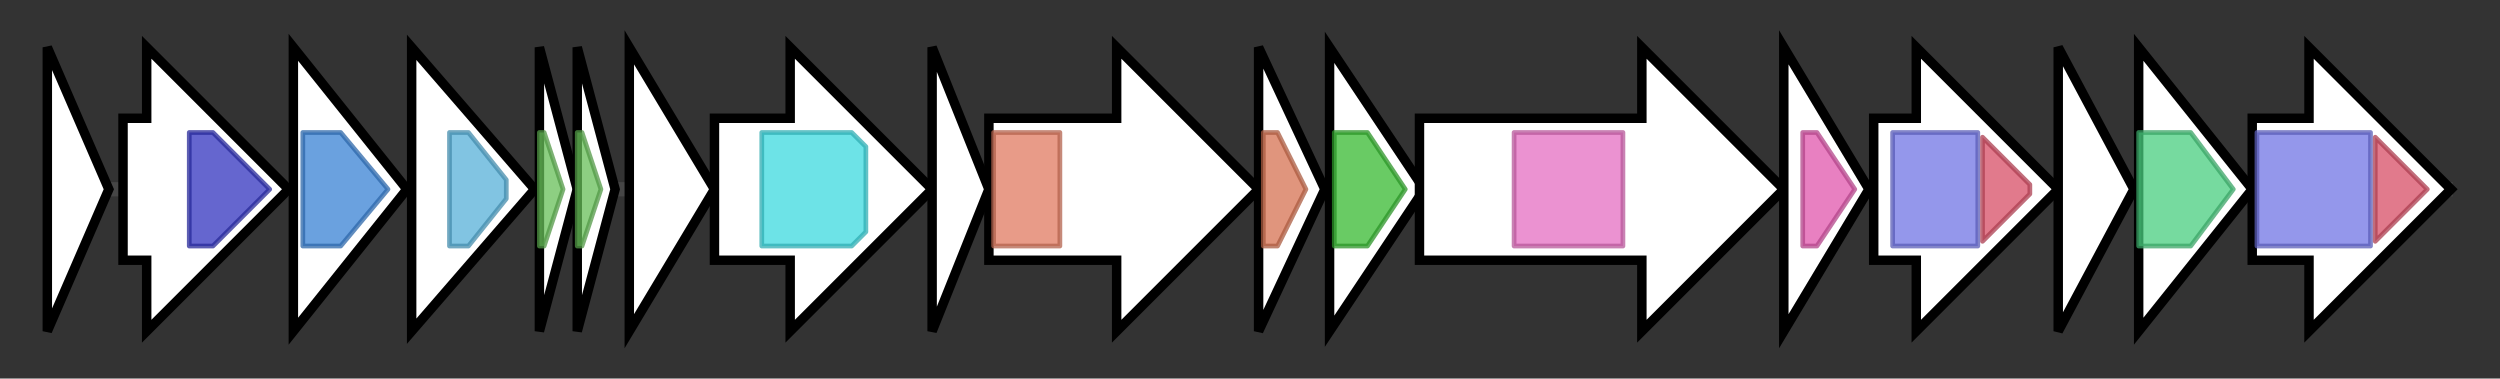 <svg version="1.1" baseProfile="full" xmlns="http://www.w3.org/2000/svg" width="528.367" height="80">
	<rect width="100%" height="100%" fill="#333333" stroke="none"/>
	<g>
		<line x1="10" y1="40.0" x2="518.367" y2="40.0" style="stroke:rgb(70,70,70); stroke-width:3 "/>
		<g>
			<title> (XDD1_RS15980)
hypothetical protein</title>
			<polygon class=" (XDD1_RS15980)
hypothetical protein" points="10,10 23,40 10,70" fill="rgb(255,255,255)" fill-opacity="1.0" stroke="rgb(0,0,0)" stroke-width="2"  />
		</g>
		<g>
			<title> (XDD1_RS15985)
SAM-dependent methyltransferase</title>
			<polygon class=" (XDD1_RS15985)
SAM-dependent methyltransferase" points="26,25 31,25 31,10 61,40 31,70 31,55 26,55" fill="rgb(255,255,255)" fill-opacity="1.0" stroke="rgb(0,0,0)" stroke-width="2"  />
			<g>
				<title>Methyltransf_2 (PF00891)
"O-methyltransferase domain"</title>
				<polygon class="PF00891" points="40,28 45,28 57,40 45,52 40,52" stroke-linejoin="round" width="18" height="24" fill="rgb(50,51,190)" stroke="rgb(39,40,152)" stroke-width="1" opacity="0.75" />
			</g>
		</g>
		<g>
			<title> (XDD1_RS15990)
beta-ketoacyl synthase chain length factor</title>
			<polygon class=" (XDD1_RS15990)
beta-ketoacyl synthase chain length factor" points="62,10 86,40 62,70" fill="rgb(255,255,255)" fill-opacity="1.0" stroke="rgb(0,0,0)" stroke-width="2"  />
			<g>
				<title>Ketoacyl-synt_2 (PF13723)
"Beta-ketoacyl synthase, N-terminal domain"</title>
				<polygon class="PF13723" points="64,28 72,28 82,40 72,52 64,52" stroke-linejoin="round" width="21" height="24" fill="rgb(57,130,212)" stroke="rgb(45,103,169)" stroke-width="1" opacity="0.75" />
			</g>
		</g>
		<g>
			<title> (XDD1_RS15995)
1-acyl-sn-glycerol-3-phosphate acyltransferase</title>
			<polygon class=" (XDD1_RS15995)
1-acyl-sn-glycerol-3-phosphate acyltransferase" points="87,10 113,40 87,70" fill="rgb(255,255,255)" fill-opacity="1.0" stroke="rgb(0,0,0)" stroke-width="2"  />
			<g>
				<title>Acyltransferase (PF01553)
"Acyltransferase"</title>
				<polygon class="PF01553" points="95,28 99,28 107,38 107,42 99,52 95,52" stroke-linejoin="round" width="12" height="24" fill="rgb(87,176,216)" stroke="rgb(69,140,172)" stroke-width="1" opacity="0.75" />
			</g>
		</g>
		<g>
			<title> (XDD1_RS16000)
phosphopantetheine-binding protein</title>
			<polygon class=" (XDD1_RS16000)
phosphopantetheine-binding protein" points="114,10 122,40 114,70" fill="rgb(255,255,255)" fill-opacity="1.0" stroke="rgb(0,0,0)" stroke-width="2"  />
			<g>
				<title>PP-binding (PF00550)
"Phosphopantetheine attachment site"</title>
				<polygon class="PF00550" points="114,28 115,28 119,40 115,52 114,52" stroke-linejoin="round" width="7" height="24" fill="rgb(103,191,88)" stroke="rgb(82,152,70)" stroke-width="1" opacity="0.75" />
			</g>
		</g>
		<g>
			<title> (XDD1_RS16005)
acyl carrier protein</title>
			<polygon class=" (XDD1_RS16005)
acyl carrier protein" points="122,10 130,40 122,70" fill="rgb(255,255,255)" fill-opacity="1.0" stroke="rgb(0,0,0)" stroke-width="2"  />
			<g>
				<title>PP-binding (PF00550)
"Phosphopantetheine attachment site"</title>
				<polygon class="PF00550" points="122,28 123,28 127,40 123,52 122,52" stroke-linejoin="round" width="6" height="24" fill="rgb(103,191,88)" stroke="rgb(82,152,70)" stroke-width="1" opacity="0.75" />
			</g>
		</g>
		<g>
			<title> (XDD1_RS16010)
hypothetical protein</title>
			<polygon class=" (XDD1_RS16010)
hypothetical protein" points="133,10 151,40 133,70" fill="rgb(255,255,255)" fill-opacity="1.0" stroke="rgb(0,0,0)" stroke-width="2"  />
		</g>
		<g>
			<title> (XDD1_RS16015)
AMP-binding protein</title>
			<polygon class=" (XDD1_RS16015)
AMP-binding protein" points="151,25 167,25 167,10 197,40 167,70 167,55 151,55" fill="rgb(255,255,255)" fill-opacity="1.0" stroke="rgb(0,0,0)" stroke-width="2"  />
			<g>
				<title>AMP-binding (PF00501)
"AMP-binding enzyme"</title>
				<polygon class="PF00501" points="161,28 180,28 183,31 183,49 180,52 161,52" stroke-linejoin="round" width="22" height="24" fill="rgb(60,217,223)" stroke="rgb(48,173,178)" stroke-width="1" opacity="0.75" />
			</g>
		</g>
		<g>
			<title> (XDD1_RS16020)
hydroxymyristoyl-ACP dehydratase</title>
			<polygon class=" (XDD1_RS16020)
hydroxymyristoyl-ACP dehydratase" points="197,10 209,40 197,70" fill="rgb(255,255,255)" fill-opacity="1.0" stroke="rgb(0,0,0)" stroke-width="2"  />
		</g>
		<g>
			<title> (XDD1_RS16025)
glycosyltransferase family 2 protein</title>
			<polygon class=" (XDD1_RS16025)
glycosyltransferase family 2 protein" points="209,25 236,25 236,10 266,40 236,70 236,55 209,55" fill="rgb(255,255,255)" fill-opacity="1.0" stroke="rgb(0,0,0)" stroke-width="2"  />
			<g>
				<title>Glycos_transf_2 (PF00535)
"Glycosyl transferase family 2"</title>
				<rect class="PF00535" x="210" y="28" stroke-linejoin="round" width="14" height="24" fill="rgb(224,122,96)" stroke="rgb(179,97,76)" stroke-width="1" opacity="0.75" />
			</g>
		</g>
		<g>
			<title> (XDD1_RS16030)
acyl-CoA thioesterase</title>
			<polygon class=" (XDD1_RS16030)
acyl-CoA thioesterase" points="266,10 280,40 266,70" fill="rgb(255,255,255)" fill-opacity="1.0" stroke="rgb(0,0,0)" stroke-width="2"  />
			<g>
				<title>4HBT_2 (PF13279)
"Thioesterase-like superfamily"</title>
				<polygon class="PF13279" points="267,28 270,28 276,40 270,52 267,52" stroke-linejoin="round" width="11" height="24" fill="rgb(213,114,82)" stroke="rgb(170,91,65)" stroke-width="1" opacity="0.75" />
			</g>
		</g>
		<g>
			<title> (XDD1_RS16035)
outer membrane lipoprotein carrier protein LolA</title>
			<polygon class=" (XDD1_RS16035)
outer membrane lipoprotein carrier protein LolA" points="281,10 301,40 281,70" fill="rgb(255,255,255)" fill-opacity="1.0" stroke="rgb(0,0,0)" stroke-width="2"  />
			<g>
				<title>LolA_3 (PF19574)
"Outer membrane lipoprotein carrier protein LolA-like"</title>
				<polygon class="PF19574" points="282,28 289,28 297,40 289,52 282,52" stroke-linejoin="round" width="17" height="24" fill="rgb(55,185,49)" stroke="rgb(43,148,39)" stroke-width="1" opacity="0.75" />
			</g>
		</g>
		<g>
			<title> (XDD1_RS16040)
MMPL family transporter</title>
			<polygon class=" (XDD1_RS16040)
MMPL family transporter" points="300,25 347,25 347,10 377,40 347,70 347,55 300,55" fill="rgb(255,255,255)" fill-opacity="1.0" stroke="rgb(0,0,0)" stroke-width="2"  />
			<g>
				<title>MMPL (PF03176)
"MMPL family"</title>
				<rect class="PF03176" x="320" y="28" stroke-linejoin="round" width="23" height="24" fill="rgb(228,109,193)" stroke="rgb(182,87,154)" stroke-width="1" opacity="0.75" />
			</g>
		</g>
		<g>
			<title> (XDD1_RS16045)
DUF3261 domain-containing protein</title>
			<polygon class=" (XDD1_RS16045)
DUF3261 domain-containing protein" points="377,10 395,40 377,70" fill="rgb(255,255,255)" fill-opacity="1.0" stroke="rgb(0,0,0)" stroke-width="2"  />
			<g>
				<title>DUF3261 (PF11659)
"Protein of unknown function (DUF3261)"</title>
				<polygon class="PF11659" points="381,28 384,28 392,40 384,52 381,52" stroke-linejoin="round" width="13" height="24" fill="rgb(224,86,172)" stroke="rgb(179,68,137)" stroke-width="1" opacity="0.75" />
			</g>
		</g>
		<g>
			<title> (XDD1_RS16050)
beta-ketoacyl-[acyl-carrier-protein] synthase family protein</title>
			<polygon class=" (XDD1_RS16050)
beta-ketoacyl-[acyl-carrier-protein] synthase family protein" points="396,25 405,25 405,10 435,40 405,70 405,55 396,55" fill="rgb(255,255,255)" fill-opacity="1.0" stroke="rgb(0,0,0)" stroke-width="2"  />
			<g>
				<title>ketoacyl-synt (PF00109)
"Beta-ketoacyl synthase, N-terminal domain"</title>
				<rect class="PF00109" x="400" y="28" stroke-linejoin="round" width="18" height="24" fill="rgb(112,116,228)" stroke="rgb(89,92,182)" stroke-width="1" opacity="0.75" />
			</g>
			<g>
				<title>Ketoacyl-synt_C (PF02801)
"Beta-ketoacyl synthase, C-terminal domain"</title>
				<polygon class="PF02801" points="419,29 429,39 429,41 419,51" stroke-linejoin="round" width="10" height="24" fill="rgb(215,78,102)" stroke="rgb(172,62,81)" stroke-width="1" opacity="0.75" />
			</g>
		</g>
		<g>
			<title> (XDD1_RS16055)
hotdog family protein</title>
			<polygon class=" (XDD1_RS16055)
hotdog family protein" points="435,10 451,40 435,70" fill="rgb(255,255,255)" fill-opacity="1.0" stroke="rgb(0,0,0)" stroke-width="2"  />
		</g>
		<g>
			<title> (XDD1_RS16060)
3-ketoacyl-ACP reductase FabG2</title>
			<polygon class=" (XDD1_RS16060)
3-ketoacyl-ACP reductase FabG2" points="452,10 476,40 452,70" fill="rgb(255,255,255)" fill-opacity="1.0" stroke="rgb(0,0,0)" stroke-width="2"  />
			<g>
				<title>adh_short_C2 (PF13561)
"Enoyl-(Acyl carrier protein) reductase"</title>
				<polygon class="PF13561" points="452,28 463,28 472,40 463,52 452,52" stroke-linejoin="round" width="23" height="24" fill="rgb(73,205,127)" stroke="rgb(58,164,101)" stroke-width="1" opacity="0.75" />
			</g>
		</g>
		<g>
			<title> (XDD1_RS16065)
beta-ketoacyl-ACP synthase</title>
			<polygon class=" (XDD1_RS16065)
beta-ketoacyl-ACP synthase" points="476,25 488,25 488,10 518,40 488,70 488,55 476,55" fill="rgb(255,255,255)" fill-opacity="1.0" stroke="rgb(0,0,0)" stroke-width="2"  />
			<g>
				<title>ketoacyl-synt (PF00109)
"Beta-ketoacyl synthase, N-terminal domain"</title>
				<rect class="PF00109" x="477" y="28" stroke-linejoin="round" width="24" height="24" fill="rgb(112,116,228)" stroke="rgb(89,92,182)" stroke-width="1" opacity="0.75" />
			</g>
			<g>
				<title>Ketoacyl-synt_C (PF02801)
"Beta-ketoacyl synthase, C-terminal domain"</title>
				<polygon class="PF02801" points="502,29 513,40 513,40 502,51" stroke-linejoin="round" width="11" height="24" fill="rgb(215,78,102)" stroke="rgb(172,62,81)" stroke-width="1" opacity="0.75" />
			</g>
		</g>
	</g>
</svg>
